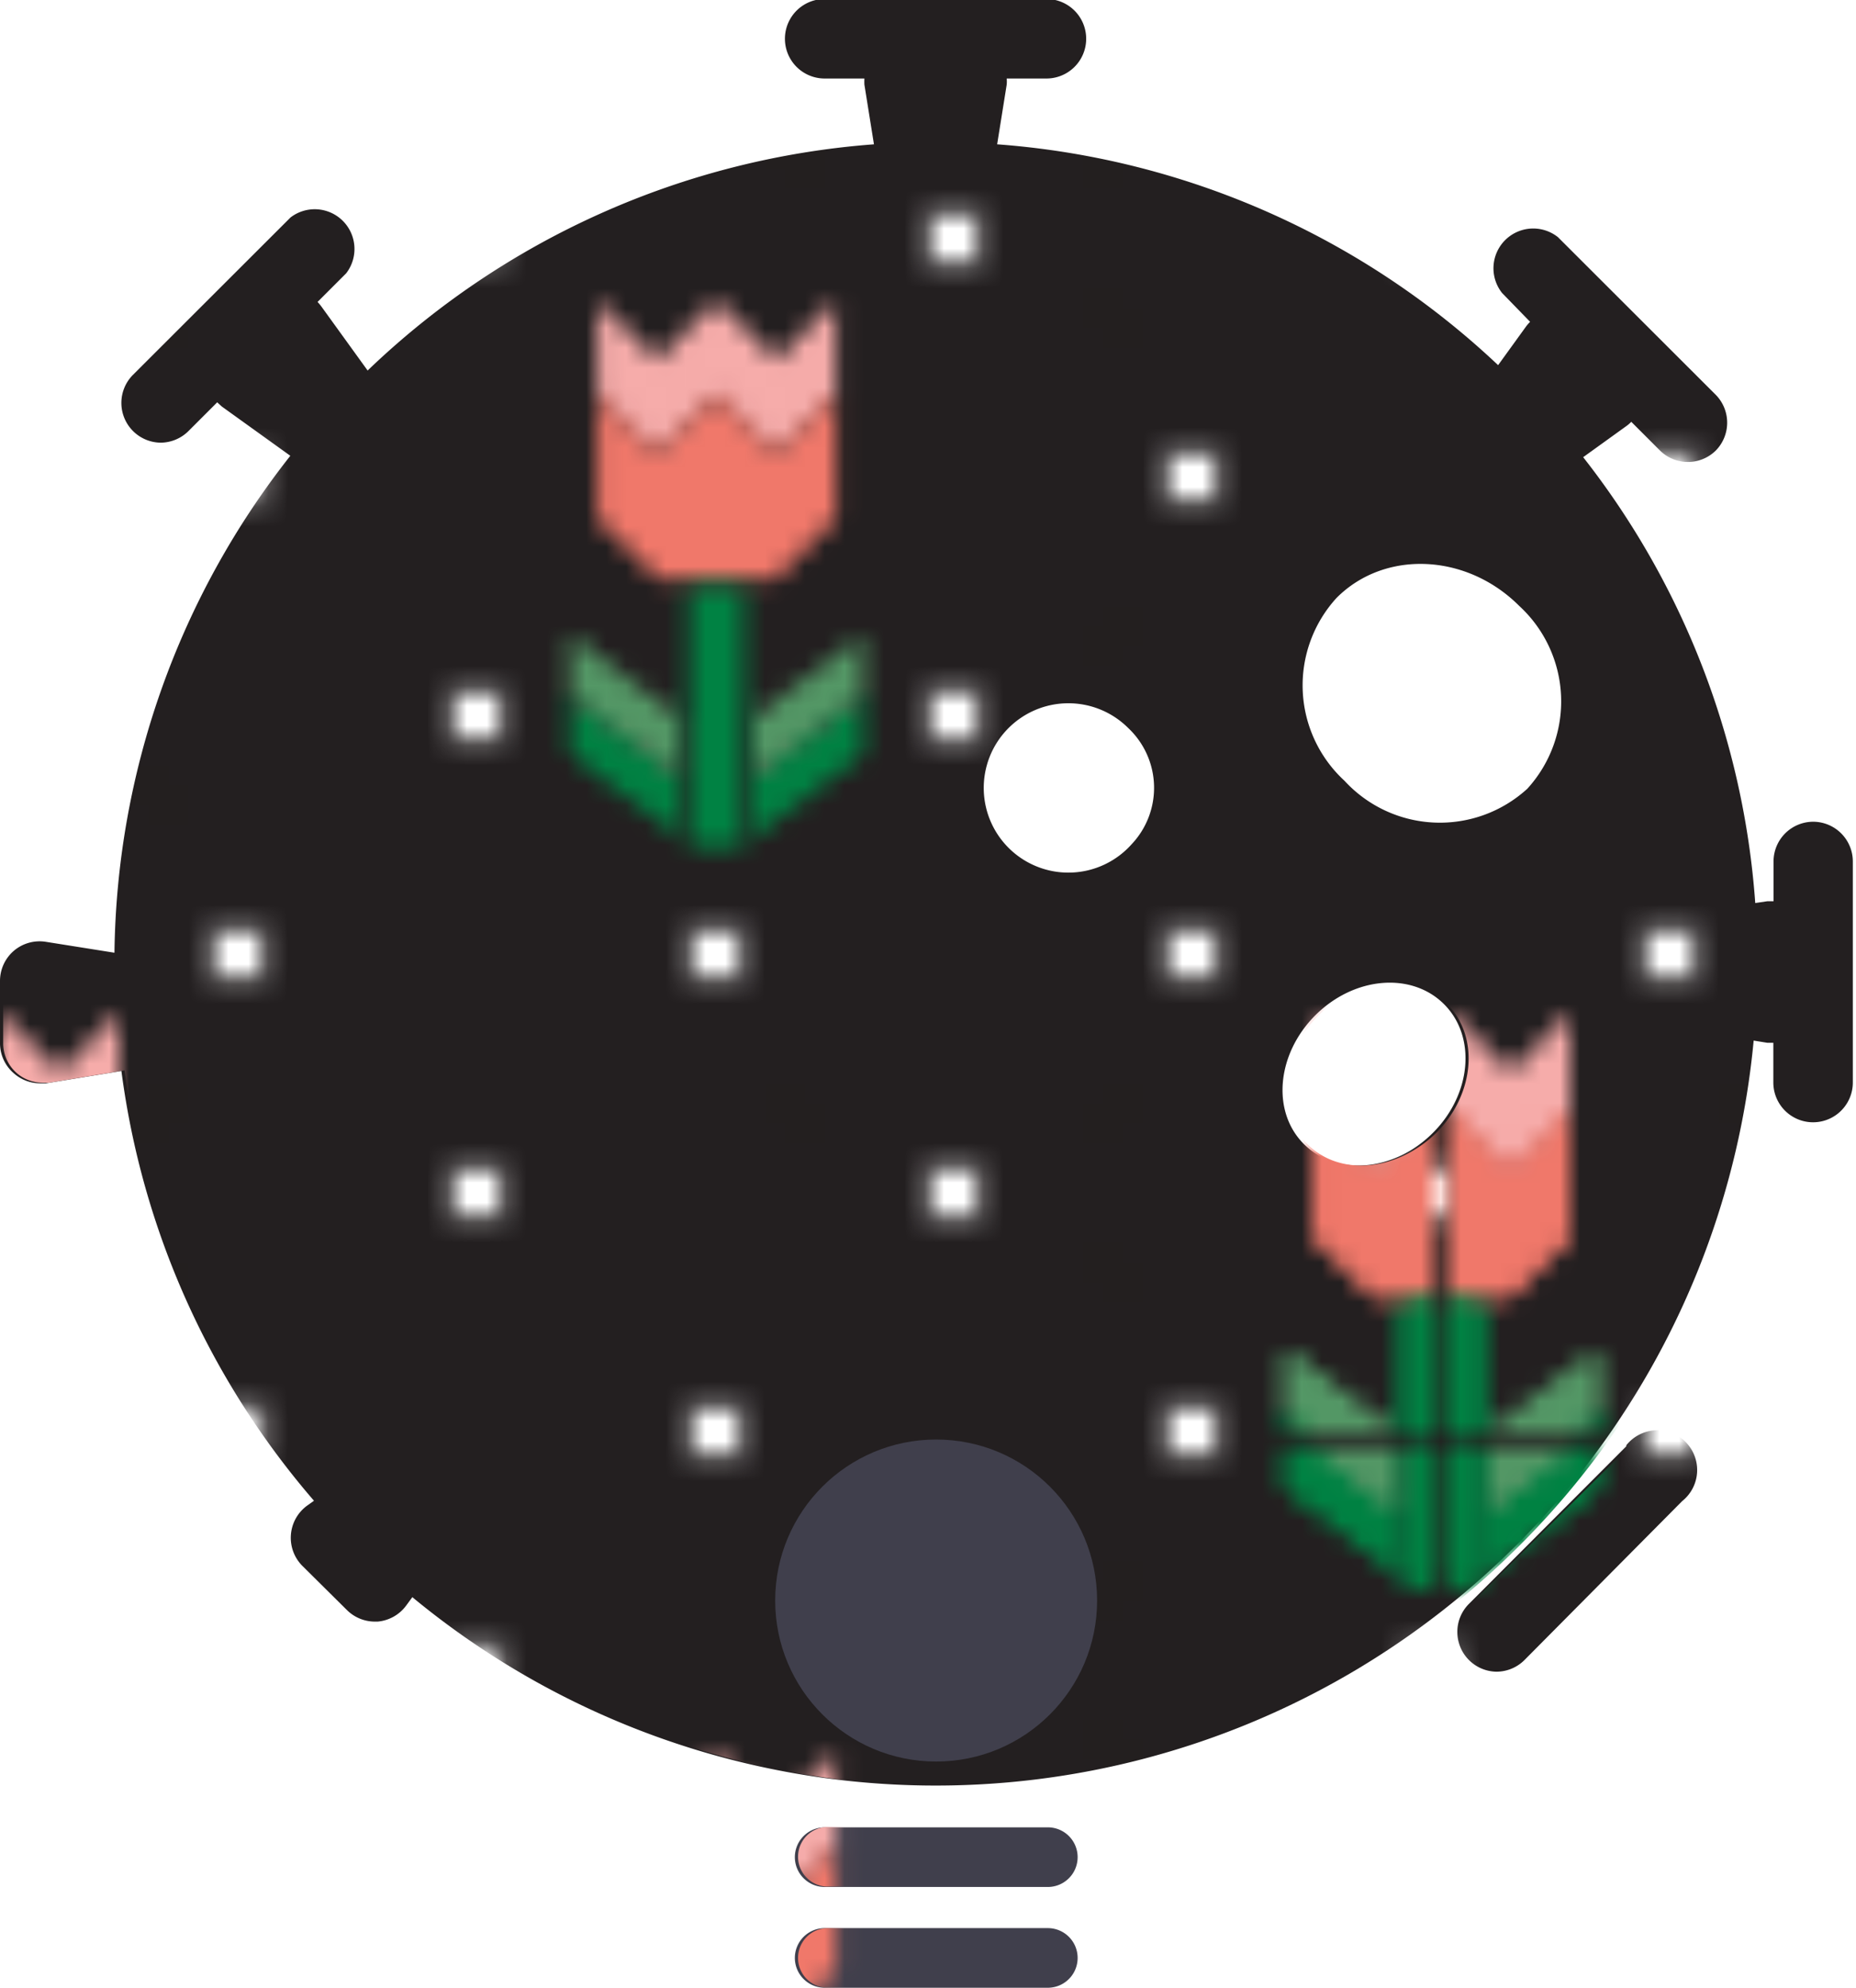 <?xml version="1.0" encoding="UTF-8"?> <svg xmlns="http://www.w3.org/2000/svg" xmlns:xlink="http://www.w3.org/1999/xlink" viewBox="0 0 93.4 100"><defs><style>.cls-1{fill:none;}.cls-2{fill:#231f20;}.cls-3{fill:#008243;}.cls-4{fill:#549866;}.cls-5{fill:#f6acaa;}.cls-6{fill:#f0786a;}.cls-7{fill:url(#_6_dpi_90_);}.cls-8{fill:#403f4c;}.cls-9{fill:url(#Tulips_Color);}</style><pattern id="_6_dpi_90_" data-name="6 dpi 90%" width="48" height="48" patternUnits="userSpaceOnUse" viewBox="0 0 48 48"><rect class="cls-1" width="48" height="48"></rect><path class="cls-2" d="M24,58.8A10.8,10.8,0,1,0,13.2,48,10.81,10.81,0,0,0,24,58.8Z"></path><circle class="cls-2" cx="48" cy="48" r="10.8"></circle><path class="cls-2" d="M24,34.8A10.8,10.8,0,1,0,13.2,24,10.81,10.81,0,0,0,24,34.8Z"></path><circle class="cls-2" cx="48" cy="24" r="10.8"></circle><path class="cls-2" d="M36,46.8A10.8,10.8,0,1,0,25.2,36,10.81,10.81,0,0,0,36,46.8Z"></path><path class="cls-2" d="M12,46.8A10.8,10.8,0,1,0,1.2,36,10.81,10.81,0,0,0,12,46.8Z"></path><path class="cls-2" d="M36,22.8A10.8,10.8,0,1,0,25.2,12,10.81,10.81,0,0,0,36,22.8Z"></path><path class="cls-2" d="M12,22.8A10.8,10.8,0,1,0,1.2,12,10.81,10.81,0,0,0,12,22.8Z"></path><circle class="cls-2" cy="48" r="10.8"></circle><circle class="cls-2" cy="24" r="10.8"></circle><path class="cls-2" d="M24,10.8A10.81,10.81,0,0,0,34.8,0,10.8,10.8,0,1,0,13.2,0,10.81,10.81,0,0,0,24,10.8Z"></path><circle class="cls-2" cx="48" r="10.8"></circle><circle class="cls-2" r="10.8"></circle></pattern><pattern id="Tulips_Color" data-name="Tulips Color" width="72.12" height="72.12" patternUnits="userSpaceOnUse" viewBox="0 0 72.12 72.12"><rect class="cls-1" width="72.12" height="72.12"></rect><rect class="cls-3" x="70.74" y="65.56" width="2.75" height="13.13"></rect><rect class="cls-3" x="-1.38" y="65.56" width="2.75" height="13.13"></rect><rect class="cls-3" x="70.74" y="65.56" width="2.75" height="13.13"></rect><polygon class="cls-3" points="7.38 73.99 7.38 70.99 1.94 75.12 1.94 78.12 7.38 73.99"></polygon><polygon class="cls-3" points="64.74 73.99 64.74 70.99 70.18 75.12 70.18 78.12 64.74 73.99"></polygon><polygon class="cls-4" points="7.38 70.99 7.38 67.99 1.94 72.12 1.94 75.12 7.38 70.99"></polygon><polygon class="cls-4" points="64.74 70.99 64.74 67.99 70.18 72.12 70.18 75.12 64.74 70.99"></polygon><rect class="cls-3" x="-1.38" y="65.56" width="2.75" height="13.13"></rect><polygon class="cls-5" points="66.12 51.18 69.12 54.18 72.12 51.18 75.12 54.18 78.12 51.18 78.12 55.87 75.12 58.87 72.12 55.87 69.12 58.87 66.12 55.87 66.12 51.18"></polygon><polygon class="cls-6" points="66.12 62.18 69.12 65.18 75.12 65.18 78.12 62.18 78.12 55.87 75.12 58.87 72.12 55.87 69.12 58.87 66.12 55.87 66.12 62.18"></polygon><rect class="cls-3" x="70.74" y="-6.56" width="2.75" height="13.13"></rect><rect class="cls-3" x="70.74" y="65.56" width="2.75" height="13.13"></rect><polygon class="cls-5" points="-6 51.18 -3 54.18 0 51.18 3 54.18 6 51.18 6 55.87 3 58.87 0 55.87 -3 58.87 -6 55.87 -6 51.18"></polygon><polygon class="cls-5" points="66.12 51.18 69.12 54.18 72.12 51.18 75.12 54.18 78.12 51.18 78.12 55.87 75.12 58.87 72.12 55.87 69.12 58.87 66.12 55.87 66.12 51.18"></polygon><polygon class="cls-5" points="30.06 15.12 33.06 18.12 36.06 15.12 39.06 18.12 42.06 15.12 42.06 19.81 39.06 22.81 36.06 19.81 33.06 22.81 30.06 19.81 30.06 15.12"></polygon><polygon class="cls-6" points="-6 62.18 -3 65.18 3 65.18 6 62.18 6 55.87 3 58.87 0 55.87 -3 58.87 -6 55.87 -6 62.18"></polygon><polygon class="cls-6" points="66.12 62.18 69.12 65.18 75.12 65.18 78.12 62.18 78.12 55.87 75.12 58.87 72.12 55.87 69.12 58.87 66.12 55.87 66.12 62.18"></polygon><polygon class="cls-6" points="30.06 26.12 33.06 29.12 39.06 29.12 42.06 26.12 42.06 19.81 39.06 22.81 36.06 19.81 33.06 22.81 30.06 19.81 30.06 26.12"></polygon><rect class="cls-3" x="-1.38" y="-6.56" width="2.75" height="13.13"></rect><rect class="cls-3" x="-1.38" y="65.56" width="2.75" height="13.13"></rect><rect class="cls-3" x="70.74" y="65.56" width="2.75" height="13.13"></rect><rect class="cls-3" x="70.74" y="-6.56" width="2.75" height="13.13"></rect><rect class="cls-3" x="34.68" y="29.5" width="2.75" height="13.13"></rect><polygon class="cls-3" points="7.38 1.88 7.38 -1.13 1.94 3 1.94 6 7.38 1.88"></polygon><polygon class="cls-3" points="7.38 73.99 7.38 70.99 1.94 75.12 1.94 78.12 7.38 73.99"></polygon><polygon class="cls-3" points="64.74 73.99 64.74 70.99 70.18 75.12 70.18 78.12 64.74 73.99"></polygon><polygon class="cls-3" points="64.74 1.88 64.74 -1.13 70.18 3 70.18 6 64.74 1.88"></polygon><polygon class="cls-3" points="43.43 37.94 43.43 34.94 38 39.06 38 42.06 43.43 37.94"></polygon><polygon class="cls-3" points="28.68 37.94 28.68 34.94 34.12 39.06 34.12 42.06 28.68 37.94"></polygon><polygon class="cls-4" points="7.38 -1.13 7.38 -4.13 1.94 0 1.94 3 7.38 -1.13"></polygon><polygon class="cls-4" points="7.38 70.99 7.38 67.99 1.94 72.12 1.94 75.12 7.38 70.99"></polygon><polygon class="cls-4" points="64.74 70.99 64.74 67.99 70.18 72.12 70.18 75.12 64.74 70.99"></polygon><polygon class="cls-4" points="64.74 -1.13 64.74 -4.13 70.18 0 70.18 3 64.74 -1.13"></polygon><polygon class="cls-4" points="43.43 34.94 43.43 31.93 38 36.06 38 39.06 43.43 34.94"></polygon><polygon class="cls-4" points="28.68 34.94 28.68 31.93 34.12 36.06 34.12 39.06 28.68 34.94"></polygon><polygon class="cls-5" points="-6 51.18 -3 54.18 0 51.18 3 54.18 6 51.18 6 55.87 3 58.87 0 55.87 -3 58.87 -6 55.87 -6 51.18"></polygon><polygon class="cls-6" points="-6 62.18 -3 65.18 3 65.18 6 62.18 6 55.87 3 58.87 0 55.87 -3 58.87 -6 55.87 -6 62.18"></polygon><rect class="cls-3" x="-1.38" y="65.56" width="2.75" height="13.13"></rect><rect class="cls-3" x="-1.38" y="-6.56" width="2.75" height="13.13"></rect><rect class="cls-3" x="70.74" y="-6.56" width="2.75" height="13.13"></rect><rect class="cls-3" x="-1.38" y="-6.56" width="2.75" height="13.13"></rect><rect class="cls-3" x="70.74" y="-6.56" width="2.75" height="13.13"></rect><polygon class="cls-3" points="7.38 1.88 7.38 -1.13 1.94 3 1.94 6 7.38 1.88"></polygon><polygon class="cls-3" points="64.74 1.88 64.74 -1.13 70.18 3 70.18 6 64.74 1.88"></polygon><polygon class="cls-4" points="7.38 -1.13 7.38 -4.13 1.94 0 1.94 3 7.38 -1.13"></polygon><polygon class="cls-4" points="64.74 -1.13 64.74 -4.13 70.18 0 70.18 3 64.74 -1.13"></polygon><rect class="cls-3" x="-1.38" y="-6.56" width="2.75" height="13.13"></rect></pattern></defs><title>Asset 1</title><g id="Layer_2" data-name="Layer 2"><g id="Layer_1-2" data-name="Layer 1"><path class="cls-7" d="M81.84,72.76,73.9,80.71a2,2,0,0,0,1.4,3.39,2,2,0,0,0,1.41-.58l7.94-8a2,2,0,1,0-2.81-2.81Z"></path><path class="cls-7" d="M91.25,41.34a2,2,0,0,0-2,2v2l-.31,0-.61.09A41.07,41.07,0,0,0,79.67,23l2.18-1.57a1.57,1.57,0,0,0,.24-.21l1.45,1.45a2,2,0,0,0,2.8,0,2,2,0,0,0,0-2.81L78.4,11.93a2,2,0,0,0-2.81,2.81L77,16.19a2.2,2.2,0,0,0-.2.23l-1.41,1.95A41.16,41.16,0,0,0,50.18,7.26l.48-3a1.56,1.56,0,0,0,0-.31h2a2,2,0,1,0,0-4H41.5a2,2,0,1,0,0,4h2a3,3,0,0,0,0,.31l.48,3A41.24,41.24,0,0,0,18.5,18.64l-2.32-3.21a2.31,2.31,0,0,0-.2-.24l1.44-1.44a2,2,0,0,0-2.8-2.81L6.67,18.88a2,2,0,0,0,1.41,3.39,2,2,0,0,0,1.4-.58l1.45-1.45.23.21,3.45,2.48a41.17,41.17,0,0,0-8.85,25L2.3,47.38a2,2,0,0,0-1.6.45A2,2,0,0,0,0,49.34v3.18A2,2,0,0,0,.7,54,2,2,0,0,0,2,54.5l.31,0,3.8-.62A41.24,41.24,0,0,0,15.8,75.5l-.35.25a2,2,0,0,0-.81,1.45,2,2,0,0,0,.57,1.57L17.46,81a2,2,0,0,0,1.4.58H19a2,2,0,0,0,1.45-.82l.3-.41a41.34,41.34,0,0,0,67.5-28l.68.11.31,0v2a2,2,0,0,0,4,0V43.33A2,2,0,0,0,91.25,41.34ZM56.94,42.48a4.26,4.26,0,1,1-.16-5.85A4.13,4.13,0,0,1,56.94,42.48ZM72.1,57c-1.94,1.94-4.84,2.19-6.48.56s-1.38-4.53.57-6.48,4.84-2.2,6.48-.56S74.05,55.06,72.1,57ZM67.66,39.28a6.52,6.52,0,0,1-.4-9.2c2.42-2.43,6.54-2.25,9.19.4a6.52,6.52,0,0,1,.41,9.2A6.52,6.52,0,0,1,67.66,39.28Z"></path><path class="cls-8" d="M52.73,97H41.5a1.49,1.49,0,0,0,0,3H52.73a1.49,1.49,0,0,0,0-3Z"></path><path class="cls-8" d="M52.73,91.93H41.5a1.49,1.49,0,1,0,0,3H52.73a1.49,1.49,0,1,0,0-3Z"></path><circle class="cls-8" cx="47.11" cy="80.52" r="8.1"></circle><path class="cls-9" d="M82,72.76l-8,7.95a2,2,0,0,0,0,2.81,2,2,0,0,0,2.81,0l7.94-8A2,2,0,0,0,82,72.76Z"></path><path class="cls-9" d="M91.41,41.34a2,2,0,0,0-2,2v2a1.55,1.55,0,0,0-.31,0l-.61.09A41.22,41.22,0,0,0,79.84,23L82,21.44a1.51,1.51,0,0,0,.23-.21l1.45,1.45a2,2,0,0,0,2.81,0,2,2,0,0,0,0-2.81l-8-7.94a2,2,0,1,0-2.8,2.81l1.44,1.45a2.2,2.2,0,0,0-.2.23l-1.41,1.95A41.16,41.16,0,0,0,50.35,7.26l.48-3a3,3,0,0,0,0-.31h2a2,2,0,0,0,0-4H41.66a2,2,0,0,0,0,4h2.05a1.56,1.56,0,0,0,0,.31l.48,3A41.27,41.27,0,0,0,18.66,18.64l-2.31-3.21-.21-.24,1.45-1.44a2,2,0,0,0-2.81-2.81L6.84,18.88a2,2,0,0,0,0,2.81,1.94,1.94,0,0,0,1.4.58,2,2,0,0,0,1.41-.58l1.44-1.45.24.21,3.44,2.48a41.1,41.1,0,0,0-8.84,25l-3.46-.56a2,2,0,0,0-2.31,2v3.18A2,2,0,0,0,.86,54a2,2,0,0,0,1.29.47l.32,0,3.8-.62A41.16,41.16,0,0,0,16,75.5l-.35.25a2,2,0,0,0-.24,3L17.62,81a2,2,0,0,0,1.41.58h.15a2,2,0,0,0,1.46-.82l.29-.41a41.34,41.34,0,0,0,67.5-28l.69.11a3,3,0,0,0,.31,0v2a2,2,0,1,0,4,0V43.33A2,2,0,0,0,91.41,41.34ZM57.1,42.48A4.26,4.26,0,1,1,57,36.63,4.13,4.13,0,0,1,57.1,42.48ZM72.27,57c-2,1.94-4.85,2.19-6.48.56s-1.38-4.53.56-6.48,4.85-2.2,6.48-.56S74.21,55.06,72.27,57ZM67.82,39.28a6.52,6.52,0,0,1-.4-9.2,6.52,6.52,0,0,1,9.2.4,6.52,6.52,0,0,1,.4,9.2C74.6,42.11,70.48,41.93,67.82,39.28Z"></path><path class="cls-9" d="M52.9,97H41.66a1.49,1.49,0,1,0,0,3H52.9a1.49,1.49,0,1,0,0-3Z"></path><path class="cls-9" d="M52.9,91.91H41.66a1.49,1.49,0,1,0,0,3H52.9a1.49,1.49,0,0,0,0-3Z"></path><circle class="cls-9" cx="47.28" cy="80.5" r="8.1"></circle></g></g></svg> 